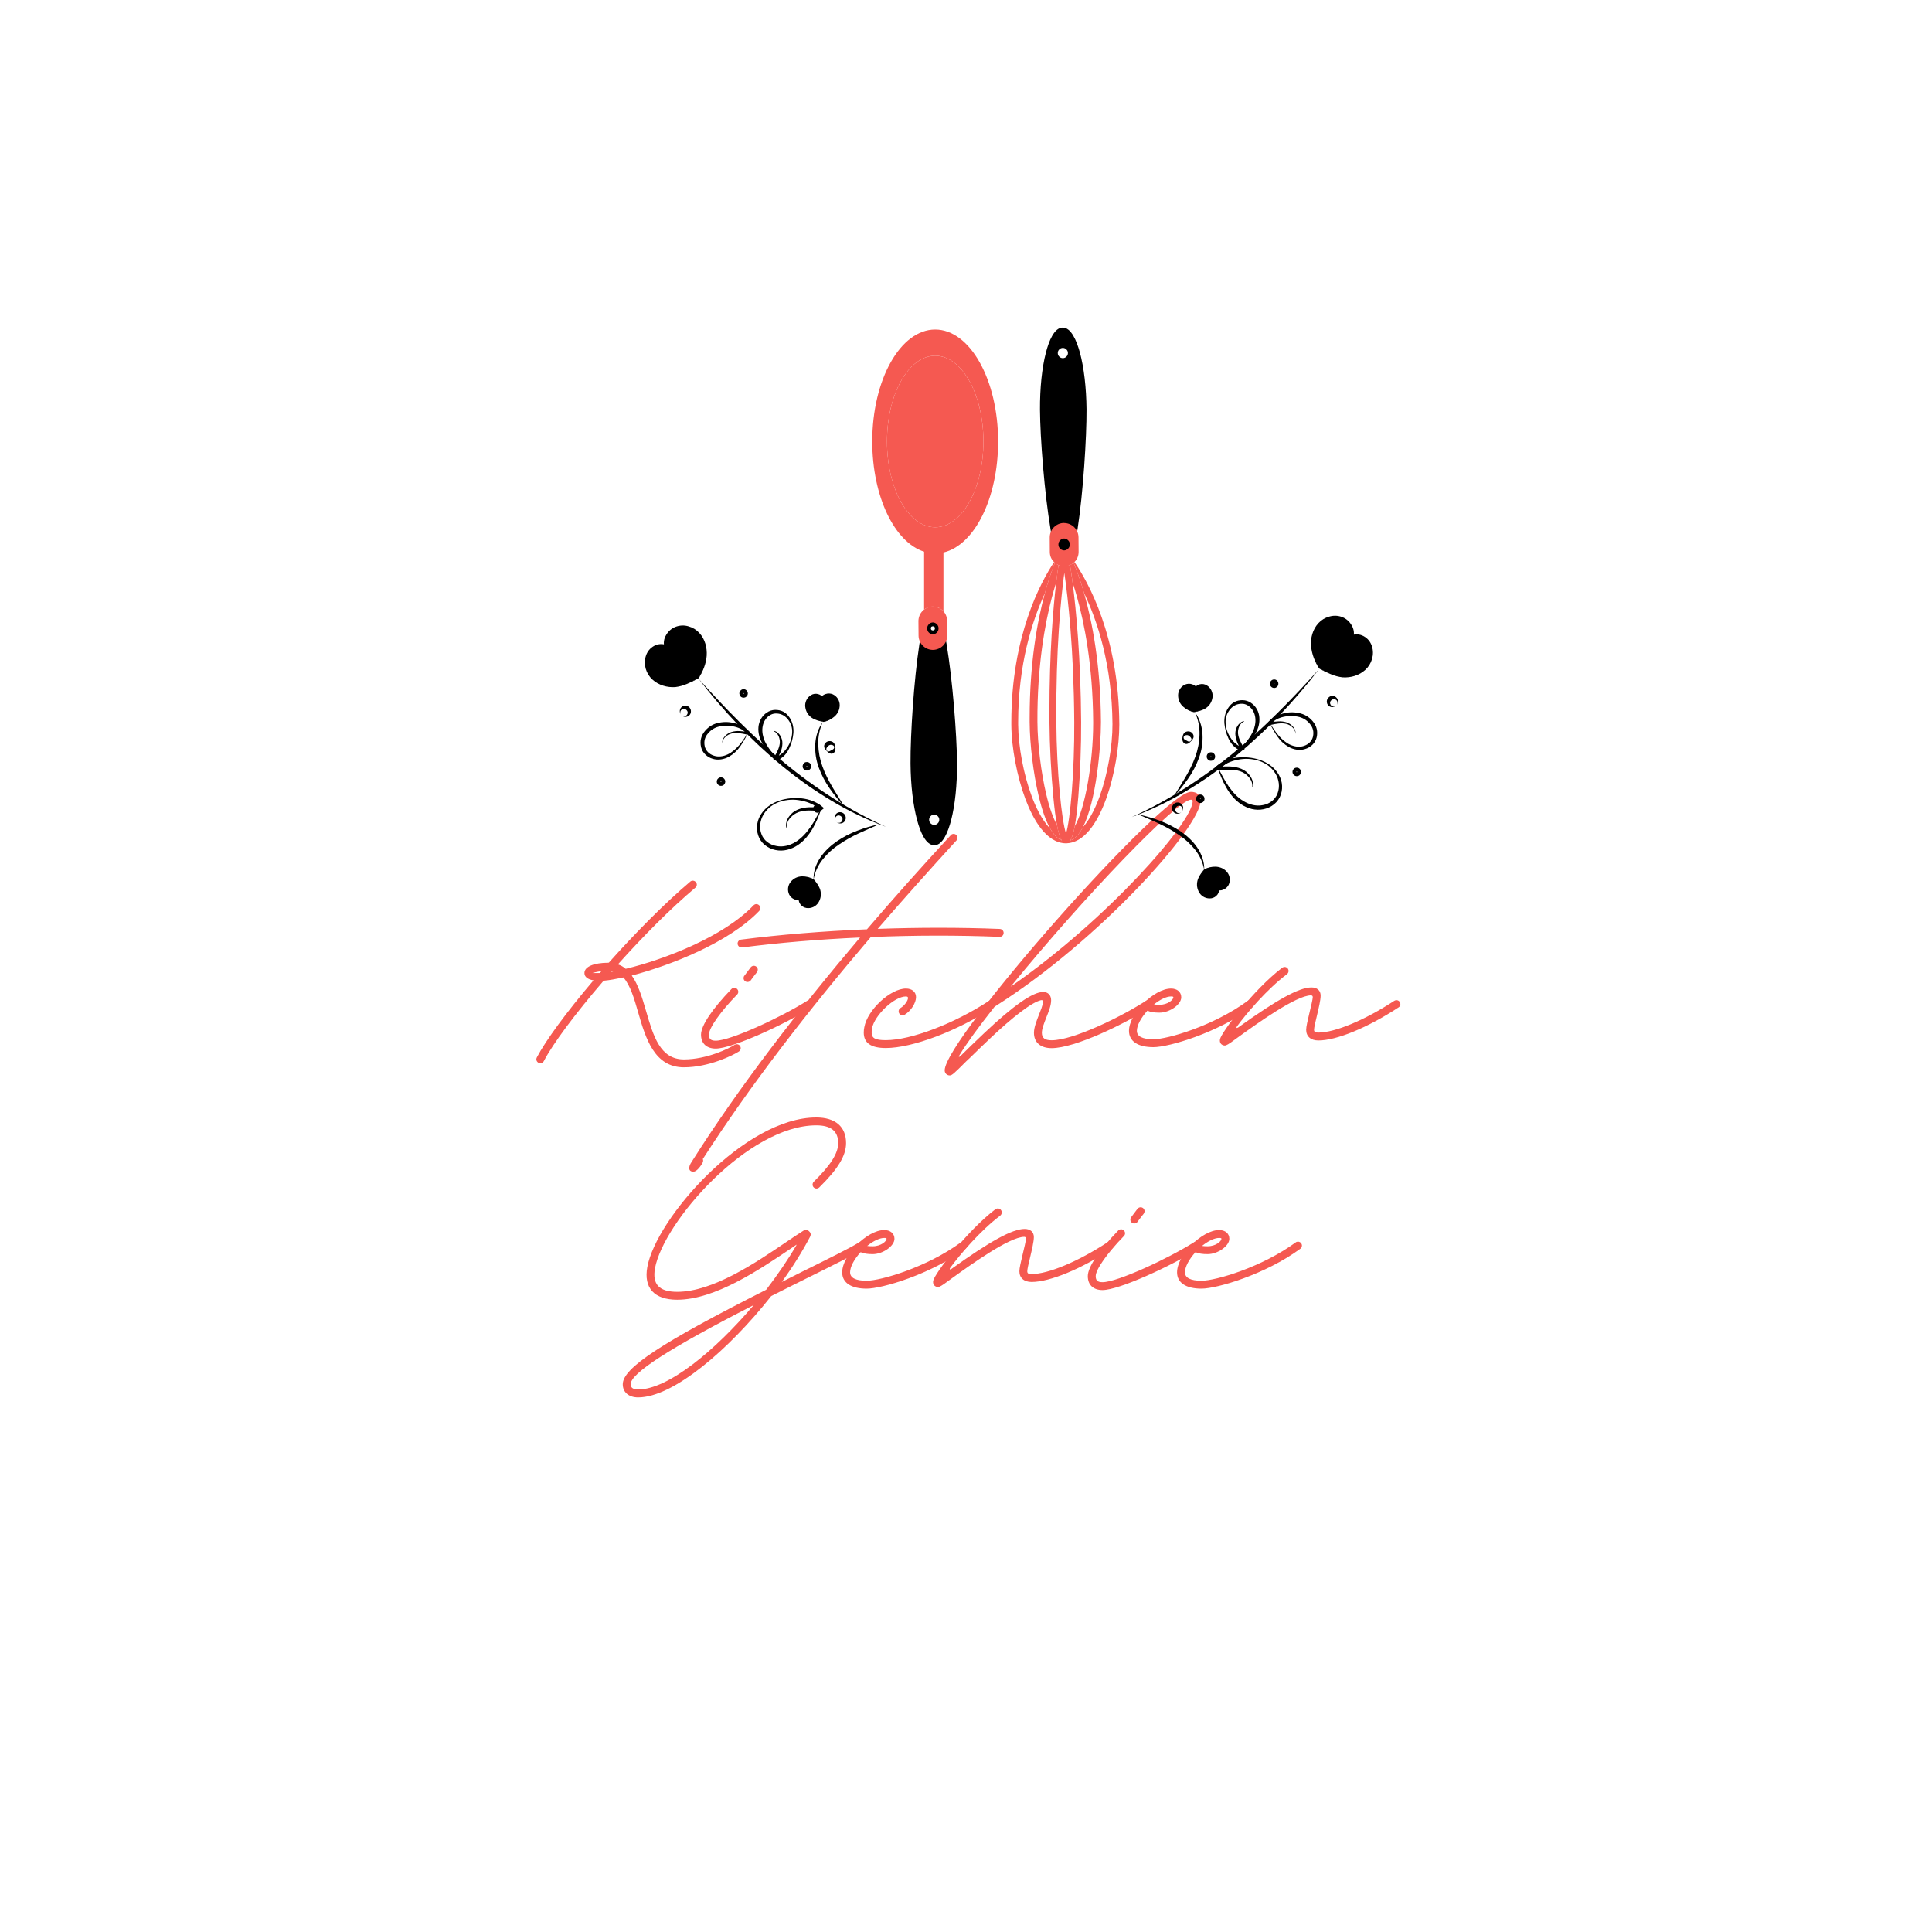 <svg xmlns="http://www.w3.org/2000/svg" xmlns:xlink="http://www.w3.org/1999/xlink" width="256" zoomAndPan="magnify"
    viewBox="0 0 192 192" height="256" preserveAspectRatio="xMidYMid meet" version="1.0">
    <defs>
        <g />
        <clipPath id="4f9002fbe1">
            <path d="M 103 32.555 L 108 32.555 L 108 53 L 103 53 Z M 103 32.555 " clip-rule="nonzero" />
        </clipPath>
        <clipPath id="0075173778">
            <path d="M 103 32.555 L 108 32.555 L 108 54 L 103 54 Z M 103 32.555 " clip-rule="nonzero" />
        </clipPath>
        <clipPath id="a3fda7fbc1">
            <path d="M 86 32.555 L 100 32.555 L 100 61 L 86 61 Z M 86 32.555 " clip-rule="nonzero" />
        </clipPath>
        <clipPath id="be5cc80073">
            <path d="M 130 61 L 136.633 61 L 136.633 68 L 130 68 Z M 130 61 " clip-rule="nonzero" />
        </clipPath>
        <clipPath id="d74ec5ef8a">
            <path d="M 78 87 L 82 87 L 82 90.305 L 78 90.305 Z M 78 87 " clip-rule="nonzero" />
        </clipPath>
    </defs>
    <rect x="-19.2" width="230.4" fill="#ffffff" y="-19.2" height="230.4" fill-opacity="1" />
    <rect x="-19.2" width="230.4" fill="#ffffff" y="-19.2" height="230.4" fill-opacity="1" />
    <g fill="#f55951" fill-opacity="1">
        <g transform="translate(54.347, 103.814)">
            <g>
                <path
                    d="M 20.824 -13.965 C 20.715 -13.965 20.617 -13.922 20.539 -13.844 C 17.547 -10.699 11.594 -8.438 7.871 -7.543 C 7.836 -7.531 7.836 -7.531 7.824 -7.543 C 7.609 -7.738 7.348 -7.879 7.062 -7.977 C 9.578 -10.785 12.344 -13.574 14.77 -15.609 C 14.859 -15.695 14.902 -15.793 14.902 -15.902 C 14.902 -16.109 14.715 -16.293 14.508 -16.293 C 14.41 -16.293 14.324 -16.262 14.258 -16.207 C 11.711 -14.051 8.805 -11.113 6.184 -8.176 C 6.148 -8.141 6.141 -8.141 6.117 -8.141 C 4.66 -8.133 3.734 -7.75 3.734 -7.117 C 3.734 -6.738 4.051 -6.488 4.637 -6.391 C 1.969 -3.254 -0.109 -0.426 -1 1.273 L -0.992 1.262 C -1.023 1.316 -1.047 1.395 -1.047 1.457 C -1.047 1.664 -0.859 1.852 -0.652 1.852 C -0.512 1.852 -0.371 1.762 -0.305 1.645 C 0.586 -0.078 2.797 -3.047 5.605 -6.312 C 5.637 -6.348 5.648 -6.355 5.672 -6.355 C 6.184 -6.398 6.855 -6.52 7.574 -6.672 C 7.609 -6.684 7.609 -6.684 7.609 -6.672 C 8.293 -5.898 8.676 -4.594 9.09 -3.145 C 9.816 -0.641 10.68 2.254 13.617 2.254 C 16.109 2.254 18.527 1.047 19.09 0.676 C 19.199 0.598 19.266 0.48 19.266 0.348 C 19.266 0.141 19.082 -0.043 18.875 -0.043 C 18.809 -0.043 18.742 -0.023 18.668 0.012 C 18.145 0.359 15.926 1.469 13.617 1.469 C 11.254 1.469 10.578 -0.859 9.852 -3.363 C 9.48 -4.637 9.098 -5.941 8.438 -6.867 C 12.277 -7.871 18.113 -10.145 21.117 -13.301 C 21.18 -13.387 21.215 -13.477 21.215 -13.574 C 21.215 -13.781 21.027 -13.965 20.824 -13.965 Z M 6.5 -7.324 C 6.5 -7.324 6.508 -7.324 6.508 -7.324 L 6.672 -7.293 L 6.391 -7.227 L 6.398 -7.238 C 6.434 -7.27 6.465 -7.305 6.5 -7.324 Z M 5.137 -7.117 L 4.516 -7.117 C 4.516 -7.129 5.027 -7.25 5.422 -7.305 L 5.277 -7.129 C 5.258 -7.117 5.227 -7.117 5.137 -7.117 Z M 5.137 -7.117 " />
            </g>
        </g>
    </g>
    <g fill="#f55951" fill-opacity="1">
        <g transform="translate(70.714, 103.814)">
            <g>
                <path
                    d="M 3.57 -6.227 C 3.691 -6.227 3.809 -6.281 3.887 -6.379 C 3.918 -6.434 3.984 -6.508 4.051 -6.605 C 4.211 -6.812 4.41 -7.086 4.508 -7.195 C 4.562 -7.27 4.594 -7.359 4.594 -7.445 C 4.594 -7.664 4.418 -7.836 4.203 -7.836 C 4.082 -7.836 3.973 -7.781 3.898 -7.695 L 3.266 -6.855 C 3.211 -6.793 3.18 -6.703 3.18 -6.617 C 3.18 -6.398 3.352 -6.227 3.57 -6.227 Z M 0.414 0.391 C 2.066 0.391 7.293 -2.023 9.926 -3.691 C 10.035 -3.754 10.113 -3.898 10.113 -4.027 C 10.113 -4.234 9.926 -4.418 9.719 -4.418 C 9.656 -4.418 9.59 -4.398 9.512 -4.363 C 6.91 -2.723 1.895 -0.391 0.414 -0.391 C -0.078 -0.391 -0.262 -0.566 -0.262 -0.992 C -0.262 -1.656 0.883 -3.277 2.547 -4.984 L 2.559 -4.996 C 2.625 -5.074 2.656 -5.16 2.656 -5.258 C 2.656 -5.465 2.473 -5.648 2.266 -5.648 C 2.156 -5.648 2.059 -5.605 1.98 -5.531 C 0.066 -3.547 -1.047 -1.895 -1.047 -0.992 C -1.047 -0.121 -0.5 0.391 0.414 0.391 Z M 0.414 0.391 " />
            </g>
        </g>
    </g>
    <g fill="#f55951" fill-opacity="1">
        <g transform="translate(79.322, 103.814)">
            <g>
                <path
                    d="M 20.039 -11.496 C 16.055 -11.656 11.93 -11.648 7.902 -11.504 C 10.527 -14.543 13.16 -17.48 15.727 -20.289 C 15.805 -20.355 15.836 -20.453 15.836 -20.551 C 15.836 -20.77 15.664 -20.941 15.445 -20.941 C 15.336 -20.941 15.227 -20.898 15.164 -20.812 C 12.246 -17.656 9.469 -14.531 6.836 -11.461 C 2.461 -11.277 -1.816 -10.93 -5.672 -10.438 C -5.867 -10.418 -6.02 -10.242 -6.02 -10.047 C -6.02 -9.828 -5.844 -9.656 -5.629 -9.656 L -5.574 -9.656 C -1.969 -10.121 2.023 -10.461 6.148 -10.645 C 0.023 -3.43 -5.91 4.246 -10.578 11.637 C -10.668 11.766 -10.742 11.906 -10.785 12.027 L -10.785 12.039 C -10.906 12.398 -10.766 12.625 -10.418 12.625 C -10.168 12.625 -9.852 12.332 -9.523 11.789 C -9.438 11.625 -9.414 11.473 -9.48 11.375 C -4.777 4.039 1.133 -3.559 7.215 -10.688 C 11.559 -10.875 15.914 -10.875 20.008 -10.711 L 20.027 -10.711 C 20.246 -10.711 20.418 -10.883 20.418 -11.102 C 20.418 -11.309 20.258 -11.484 20.039 -11.496 Z M 20.039 -11.496 " />
            </g>
        </g>
    </g>
    <g fill="#f55951" fill-opacity="1">
        <g transform="translate(86.679, 103.814)">
            <g>
                <path
                    d="M 1.352 0.336 C 3.996 0.336 8.457 -1.352 12.039 -3.699 C 12.156 -3.766 12.223 -3.898 12.223 -4.027 C 12.223 -4.246 12.051 -4.418 11.832 -4.418 C 11.754 -4.418 11.68 -4.398 11.613 -4.355 C 8.141 -2.078 3.844 -0.445 1.352 -0.445 C 0.293 -0.445 -0.055 -0.641 -0.055 -1.207 C -0.055 -1.328 -0.043 -1.457 -0.023 -1.602 C 0.219 -2.918 2.188 -4.789 3.352 -4.789 C 3.492 -4.789 3.57 -4.723 3.559 -4.637 C 3.559 -4.363 3.188 -3.863 2.82 -3.645 C 2.699 -3.582 2.625 -3.449 2.625 -3.309 C 2.625 -3.09 2.797 -2.918 3.016 -2.918 C 3.082 -2.918 3.156 -2.938 3.223 -2.973 C 3.844 -3.34 4.355 -4.137 4.355 -4.723 C 4.355 -5.234 3.961 -5.574 3.352 -5.574 C 1.809 -5.574 -0.48 -3.449 -0.785 -1.73 C -0.816 -1.578 -0.84 -1.402 -0.84 -1.207 C -0.84 -0.164 -0.129 0.336 1.352 0.336 Z M 1.352 0.336 " />
            </g>
        </g>
    </g>
    <g fill="#f55951" fill-opacity="1">
        <g transform="translate(97.398, 103.814)">
            <g>
                <path
                    d="M 16.707 -4.418 C 16.645 -4.418 16.578 -4.398 16.5 -4.363 C 13.953 -2.723 9.242 -0.434 7.109 -0.434 C 6.434 -0.434 6.141 -0.664 6.141 -1.176 C 6.141 -1.578 6.348 -2.09 6.574 -2.676 C 6.805 -3.254 7.062 -3.887 7.062 -4.41 C 7.062 -4.91 6.758 -5.234 6.27 -5.234 C 5.234 -5.234 3.32 -3.898 0.383 -1.121 C -0.48 -0.305 -1.297 0.488 -1.926 1.109 C -2.078 1.262 -2.188 1.25 -2.035 1.023 C -1.34 -0.121 -0.152 -1.754 1.438 -3.766 C 11.984 -10.426 21.91 -21.672 21.91 -24.219 C 21.91 -24.797 21.562 -25.121 20.953 -25.121 C 18.168 -25.121 -3.516 -0.578 -3.516 2.559 C -3.516 2.84 -3.297 3.059 -3.016 3.059 C -2.785 3.059 -2.57 2.852 -1.383 1.664 C -1.25 1.535 -1.109 1.402 -0.957 1.262 C -0.402 0.719 0.238 0.098 0.926 -0.555 C 3.32 -2.82 5.137 -4.203 6.051 -4.418 C 6.195 -4.453 6.281 -4.363 6.258 -4.211 C 6.203 -3.852 6.039 -3.441 5.855 -2.98 C 5.629 -2.395 5.355 -1.73 5.355 -1.176 C 5.355 -0.219 6.008 0.348 7.109 0.348 C 9.414 0.348 14.324 -2.023 16.926 -3.699 C 17.035 -3.777 17.102 -3.898 17.102 -4.027 C 17.102 -4.234 16.914 -4.418 16.707 -4.418 Z M 20.953 -24.34 C 21.082 -24.34 21.129 -24.293 21.129 -24.188 C 21.129 -22.129 12.68 -12.43 3.035 -5.758 C 10.449 -14.836 19.602 -24.34 20.953 -24.34 Z M 20.953 -24.34 " />
            </g>
        </g>
    </g>
    <g fill="#f55951" fill-opacity="1">
        <g transform="translate(112.982, 103.814)">
            <g>
                <path
                    d="M 11.234 -4.418 C 11.145 -4.418 11.07 -4.398 11.004 -4.344 C 7.621 -1.871 3.059 -0.535 1.645 -0.535 C 0.543 -0.535 0 -0.828 0 -1.371 C 0 -1.906 0.391 -2.656 1.047 -3.375 C 1.371 -3.234 1.73 -3.18 2.254 -3.18 C 3.254 -3.18 4.41 -3.984 4.41 -4.703 C 4.41 -5.227 4.004 -5.574 3.395 -5.574 C 1.699 -5.574 -0.785 -3.082 -0.785 -1.371 C -0.785 -0.336 0.098 0.25 1.645 0.25 C 3.168 0.25 7.969 -1.152 11.461 -3.711 C 11.559 -3.777 11.625 -3.906 11.625 -4.027 C 11.625 -4.246 11.449 -4.418 11.234 -4.418 Z M 3.625 -4.703 C 3.625 -4.461 3.07 -3.961 2.254 -3.961 C 2.023 -3.961 1.852 -3.973 1.699 -3.996 C 2.32 -4.496 2.938 -4.789 3.395 -4.789 C 3.594 -4.789 3.625 -4.758 3.625 -4.703 Z M 3.625 -4.703 " />
            </g>
        </g>
    </g>
    <g fill="#f55951" fill-opacity="1">
        <g transform="translate(123.103, 103.814)">
            <g>
                <path
                    d="M -1.383 0.086 C -1.23 0.086 -1 -0.043 -0.371 -0.512 C -0.281 -0.578 -0.184 -0.641 -0.086 -0.719 C 1.828 -2.102 5.715 -4.898 7.184 -4.898 C 7.305 -4.898 7.359 -4.82 7.359 -4.723 C 7.359 -4.527 7.184 -3.797 7.008 -3.07 C 6.855 -2.426 6.703 -1.785 6.703 -1.48 C 6.703 -0.816 7.164 -0.414 7.914 -0.414 C 9.719 -0.414 12.82 -1.688 15.879 -3.699 C 16 -3.766 16.066 -3.898 16.066 -4.027 C 16.066 -4.246 15.891 -4.418 15.676 -4.418 C 15.598 -4.418 15.523 -4.398 15.457 -4.355 C 12.539 -2.438 9.559 -1.199 7.914 -1.199 C 7.586 -1.199 7.488 -1.273 7.488 -1.48 C 7.488 -1.699 7.621 -2.254 7.773 -2.883 C 7.945 -3.613 8.141 -4.43 8.141 -4.875 C 8.141 -5.379 7.793 -5.684 7.227 -5.684 C 5.996 -5.684 3.789 -4.461 -0.055 -1.707 C -0.219 -1.602 -0.262 -1.688 -0.176 -1.809 C 0.75 -3.082 2.828 -5.531 4.801 -7.008 C 4.898 -7.086 4.953 -7.207 4.953 -7.324 C 4.953 -7.543 4.777 -7.719 4.562 -7.719 C 4.473 -7.719 4.387 -7.684 4.32 -7.641 C 1.449 -5.453 -1.719 -1.219 -1.859 -0.543 C -1.938 -0.195 -1.719 0.086 -1.383 0.086 Z M -1.383 0.086 " />
            </g>
        </g>
    </g>
    <g fill="#f55951" fill-opacity="1">
        <g transform="translate(64.108, 127.814)">
            <g>
                <path
                    d="M 21.496 -4.418 C 21.422 -4.418 21.344 -4.398 21.281 -4.355 C 20.41 -3.809 18.23 -2.73 15.531 -1.395 L 13.586 -0.414 C 14.684 -1.926 15.641 -3.461 16.402 -4.918 C 16.5 -5.117 16.469 -5.301 16.305 -5.441 L 16.273 -5.477 C 16.109 -5.617 15.926 -5.637 15.75 -5.52 C 15.238 -5.203 14.672 -4.812 14.051 -4.398 C 10.961 -2.297 6.727 0.566 3.188 0.566 C 1.402 0.566 0.707 -0.176 0.98 -1.754 C 1.828 -6.391 10.254 -15.98 17.012 -15.98 C 18.473 -15.98 19.191 -15.402 19.191 -14.215 C 19.191 -13.203 18.449 -12.027 16.762 -10.375 C 16.688 -10.297 16.645 -10.199 16.645 -10.09 C 16.645 -9.871 16.816 -9.699 17.035 -9.699 C 17.133 -9.699 17.23 -9.742 17.309 -9.809 C 19.168 -11.637 19.973 -12.965 19.973 -14.215 C 19.973 -15.848 18.906 -16.762 17.012 -16.762 C 9.906 -16.762 1.09 -6.738 0.219 -1.883 C -0.152 0.184 0.914 1.352 3.188 1.352 C 6.965 1.352 11.395 -1.656 14.5 -3.746 L 14.988 -4.082 C 15.062 -4.137 15.074 -4.125 15.02 -4.039 C 14.227 -2.668 13.215 -1.188 12.059 0.328 C 12.039 0.348 12.027 0.371 11.973 0.391 C 1.59 5.648 -2.219 8.141 -2.219 9.754 C -2.219 10.547 -1.621 11.059 -0.695 11.059 C 2.82 11.059 8.328 6.293 12.453 1.09 C 12.496 1.023 12.527 0.992 12.551 0.98 L 13.672 0.414 C 14.379 0.066 15.117 -0.316 15.879 -0.688 C 18.582 -2.023 20.789 -3.125 21.703 -3.691 C 21.812 -3.766 21.891 -3.898 21.891 -4.027 C 21.891 -4.246 21.715 -4.418 21.496 -4.418 Z M -0.695 10.273 C -1.188 10.273 -1.438 10.09 -1.438 9.754 C -1.438 8.676 2.352 6.203 10.797 1.883 C 6.945 6.434 2.266 10.273 -0.695 10.273 Z M -0.695 10.273 " />
            </g>
        </g>
    </g>
    <g fill="#f55951" fill-opacity="1">
        <g transform="translate(84.481, 127.814)">
            <g>
                <path
                    d="M 11.234 -4.418 C 11.145 -4.418 11.07 -4.398 11.004 -4.344 C 7.621 -1.871 3.059 -0.535 1.645 -0.535 C 0.543 -0.535 0 -0.828 0 -1.371 C 0 -1.906 0.391 -2.656 1.047 -3.375 C 1.371 -3.234 1.73 -3.18 2.254 -3.18 C 3.254 -3.18 4.41 -3.984 4.41 -4.703 C 4.41 -5.227 4.004 -5.574 3.395 -5.574 C 1.699 -5.574 -0.785 -3.082 -0.785 -1.371 C -0.785 -0.336 0.098 0.25 1.645 0.25 C 3.168 0.25 7.969 -1.152 11.461 -3.711 C 11.559 -3.777 11.625 -3.906 11.625 -4.027 C 11.625 -4.246 11.449 -4.418 11.234 -4.418 Z M 3.625 -4.703 C 3.625 -4.461 3.07 -3.961 2.254 -3.961 C 2.023 -3.961 1.852 -3.973 1.699 -3.996 C 2.32 -4.496 2.938 -4.789 3.395 -4.789 C 3.594 -4.789 3.625 -4.758 3.625 -4.703 Z M 3.625 -4.703 " />
            </g>
        </g>
    </g>
    <g fill="#f55951" fill-opacity="1">
        <g transform="translate(94.602, 127.814)">
            <g>
                <path
                    d="M -1.383 0.086 C -1.23 0.086 -1 -0.043 -0.371 -0.512 C -0.281 -0.578 -0.184 -0.641 -0.086 -0.719 C 1.828 -2.102 5.715 -4.898 7.184 -4.898 C 7.305 -4.898 7.359 -4.82 7.359 -4.723 C 7.359 -4.527 7.184 -3.797 7.008 -3.07 C 6.855 -2.426 6.703 -1.785 6.703 -1.48 C 6.703 -0.816 7.164 -0.414 7.914 -0.414 C 9.719 -0.414 12.82 -1.688 15.879 -3.699 C 16 -3.766 16.066 -3.898 16.066 -4.027 C 16.066 -4.246 15.891 -4.418 15.676 -4.418 C 15.598 -4.418 15.523 -4.398 15.457 -4.355 C 12.539 -2.438 9.559 -1.199 7.914 -1.199 C 7.586 -1.199 7.488 -1.273 7.488 -1.48 C 7.488 -1.699 7.621 -2.254 7.773 -2.883 C 7.945 -3.613 8.141 -4.43 8.141 -4.875 C 8.141 -5.379 7.793 -5.684 7.227 -5.684 C 5.996 -5.684 3.789 -4.461 -0.055 -1.707 C -0.219 -1.602 -0.262 -1.688 -0.176 -1.809 C 0.75 -3.082 2.828 -5.531 4.801 -7.008 C 4.898 -7.086 4.953 -7.207 4.953 -7.324 C 4.953 -7.543 4.777 -7.719 4.562 -7.719 C 4.473 -7.719 4.387 -7.684 4.32 -7.641 C 1.449 -5.453 -1.719 -1.219 -1.859 -0.543 C -1.938 -0.195 -1.719 0.086 -1.383 0.086 Z M -1.383 0.086 " />
            </g>
        </g>
    </g>
    <g fill="#f55951" fill-opacity="1">
        <g transform="translate(109.152, 127.814)">
            <g>
                <path
                    d="M 3.57 -6.227 C 3.691 -6.227 3.809 -6.281 3.887 -6.379 C 3.918 -6.434 3.984 -6.508 4.051 -6.605 C 4.211 -6.812 4.41 -7.086 4.508 -7.195 C 4.562 -7.27 4.594 -7.359 4.594 -7.445 C 4.594 -7.664 4.418 -7.836 4.203 -7.836 C 4.082 -7.836 3.973 -7.781 3.898 -7.695 L 3.266 -6.855 C 3.211 -6.793 3.18 -6.703 3.18 -6.617 C 3.18 -6.398 3.352 -6.227 3.57 -6.227 Z M 0.414 0.391 C 2.066 0.391 7.293 -2.023 9.926 -3.691 C 10.035 -3.754 10.113 -3.898 10.113 -4.027 C 10.113 -4.234 9.926 -4.418 9.719 -4.418 C 9.656 -4.418 9.59 -4.398 9.512 -4.363 C 6.91 -2.723 1.895 -0.391 0.414 -0.391 C -0.078 -0.391 -0.262 -0.566 -0.262 -0.992 C -0.262 -1.656 0.883 -3.277 2.547 -4.984 L 2.559 -4.996 C 2.625 -5.074 2.656 -5.16 2.656 -5.258 C 2.656 -5.465 2.473 -5.648 2.266 -5.648 C 2.156 -5.648 2.059 -5.605 1.98 -5.531 C 0.066 -3.547 -1.047 -1.895 -1.047 -0.992 C -1.047 -0.121 -0.5 0.391 0.414 0.391 Z M 0.414 0.391 " />
            </g>
        </g>
    </g>
    <g fill="#f55951" fill-opacity="1">
        <g transform="translate(117.76, 127.814)">
            <g>
                <path
                    d="M 11.234 -4.418 C 11.145 -4.418 11.07 -4.398 11.004 -4.344 C 7.621 -1.871 3.059 -0.535 1.645 -0.535 C 0.543 -0.535 0 -0.828 0 -1.371 C 0 -1.906 0.391 -2.656 1.047 -3.375 C 1.371 -3.234 1.73 -3.18 2.254 -3.18 C 3.254 -3.18 4.41 -3.984 4.41 -4.703 C 4.41 -5.227 4.004 -5.574 3.395 -5.574 C 1.699 -5.574 -0.785 -3.082 -0.785 -1.371 C -0.785 -0.336 0.098 0.25 1.645 0.25 C 3.168 0.25 7.969 -1.152 11.461 -3.711 C 11.559 -3.777 11.625 -3.906 11.625 -4.027 C 11.625 -4.246 11.449 -4.418 11.234 -4.418 Z M 3.625 -4.703 C 3.625 -4.461 3.07 -3.961 2.254 -3.961 C 2.023 -3.961 1.852 -3.973 1.699 -3.996 C 2.32 -4.496 2.938 -4.789 3.395 -4.789 C 3.594 -4.789 3.625 -4.758 3.625 -4.703 Z M 3.625 -4.703 " />
            </g>
        </g>
    </g>
    <path fill="#f55951"
        d="M 106.695 55.922 C 107.098 56.902 107.441 57.906 107.73 58.93 C 109.051 61.688 110.516 66.062 110.555 71.953 C 110.566 74.129 110.074 76.949 109.289 79.125 C 108.957 80.043 108.391 81.348 107.609 82.215 C 107.25 82.898 106.832 83.379 106.34 83.535 C 106.504 83.328 106.66 82.918 106.809 82.113 C 106.934 81.438 107.051 80.484 107.164 79.141 C 107.348 76.887 107.457 73.988 107.441 71.746 C 107.398 65.32 106.949 60.645 106.59 57.883 C 106.5 57.18 106.414 56.602 106.34 56.148 C 105.957 56.324 105.574 56.324 105.191 56.156 C 105.121 56.609 105.047 57.188 104.961 57.891 C 104.652 60.516 104.289 64.859 104.289 70.789 C 104.289 71.109 104.289 71.438 104.293 71.766 C 104.309 74.008 104.457 76.902 104.672 79.156 C 104.789 80.391 104.91 81.297 105.031 81.957 C 105.195 82.84 105.359 83.293 105.531 83.52 C 105.109 83.363 104.719 82.965 104.363 82.34 C 103.52 81.488 102.902 80.121 102.543 79.168 C 101.73 77.004 101.199 74.195 101.184 72.016 C 101.184 71.938 101.184 71.855 101.184 71.777 C 101.184 66.02 102.566 61.711 103.832 58.973 C 104.109 57.938 104.441 56.926 104.832 55.934 C 104.805 55.91 104.777 55.887 104.754 55.859 C 103.449 57.812 100.504 63.168 100.504 71.77 C 100.504 71.852 100.504 71.938 100.504 72.02 C 100.516 74.277 101.07 77.176 101.906 79.414 C 102.656 81.406 103.957 83.773 105.918 83.809 L 105.977 83.809 C 109.453 83.699 111.234 76.168 111.234 72.043 C 111.234 72.012 111.234 71.98 111.234 71.949 C 111.18 63.203 108.117 57.801 106.773 55.848 C 106.75 55.871 106.723 55.895 106.695 55.922 Z M 105.938 82.82 C 105.504 81.57 105.008 76.672 104.977 71.762 C 104.926 64.453 105.434 59.43 105.77 56.926 C 106.137 59.426 106.711 64.441 106.758 71.75 C 106.789 76.656 106.355 81.562 105.941 82.816 L 105.938 82.832 Z M 105.938 82.82 "
        fill-opacity="1" fill-rule="nonzero" />
    <path fill="#f55951"
        d="M 102.324 71.355 C 102.324 71.484 102.324 71.617 102.324 71.754 C 102.34 73.996 102.691 76.891 103.223 79.117 C 103.559 80.52 103.938 81.594 104.363 82.336 C 104.723 82.965 105.113 83.359 105.531 83.516 C 105.363 83.293 105.195 82.84 105.031 81.957 C 104.684 81.344 104.312 80.371 103.973 78.934 C 103.457 76.762 103.109 73.938 103.098 71.746 C 103.066 66.148 103.859 61.938 104.527 59.391 C 104.672 58.84 104.82 58.336 104.961 57.891 C 105.047 57.188 105.125 56.609 105.191 56.156 C 105.059 56.098 104.941 56.023 104.832 55.93 C 104.441 56.922 104.109 57.934 103.832 58.969 C 103.082 61.742 102.324 65.883 102.324 71.355 Z M 102.324 71.355 "
        fill-opacity="1" fill-rule="nonzero" />
    <path fill="#f55951" d="M 105.938 82.82 L 105.941 82.836 L 105.945 82.82 Z M 105.938 82.82 "
        fill-opacity="1" fill-rule="nonzero" />
    <path fill="#f55951"
        d="M 106.59 57.883 C 106.734 58.316 106.887 58.805 107.035 59.344 C 107.746 61.883 108.602 66.09 108.637 71.711 C 108.637 71.77 108.637 71.828 108.637 71.887 C 108.637 75.723 107.836 80.371 106.809 82.109 C 106.66 82.918 106.504 83.328 106.34 83.535 C 106.832 83.379 107.254 82.898 107.609 82.215 C 108.949 79.645 109.41 74.184 109.41 71.816 C 109.41 71.781 109.41 71.746 109.41 71.703 C 109.371 66.027 108.539 61.758 107.73 58.93 C 107.441 57.906 107.098 56.902 106.695 55.922 C 106.586 56.016 106.469 56.09 106.336 56.152 C 106.414 56.602 106.5 57.18 106.59 57.883 Z M 106.59 57.883 "
        fill-opacity="1" fill-rule="nonzero" />
    <g clip-path="url(#4f9002fbe1)">
        <path fill="#000000"
            d="M 103.543 40.715 C 103.562 43.516 103.984 48.973 104.59 52.566 C 104.723 52.379 104.891 52.234 105.094 52.129 C 105.297 52.023 105.512 51.969 105.738 51.969 C 105.965 51.969 106.18 52.02 106.383 52.121 C 106.59 52.223 106.758 52.367 106.895 52.551 C 107.449 48.953 107.801 43.488 107.781 40.688 C 107.75 36.293 106.777 32.738 105.609 32.746 C 104.441 32.754 103.516 36.324 103.543 40.715 Z M 106.32 35.082 C 106.32 35.273 106.254 35.441 106.121 35.578 C 105.984 35.715 105.82 35.785 105.629 35.785 C 105.438 35.785 105.273 35.719 105.137 35.582 C 105 35.449 104.93 35.281 104.93 35.09 C 104.93 34.898 104.996 34.73 105.129 34.594 C 105.266 34.457 105.43 34.387 105.621 34.387 C 105.812 34.383 105.977 34.453 106.113 34.586 C 106.25 34.723 106.32 34.887 106.32 35.082 Z M 106.32 35.082 "
            fill-opacity="1" fill-rule="nonzero" />
    </g>
    <g clip-path="url(#0075173778)">
        <path fill="#000000"
            d="M 104.477 53.055 L 104.402 52.598 C 103.797 49.02 103.371 43.566 103.352 40.719 C 103.34 38.574 103.547 36.559 103.941 35.039 C 104.234 33.906 104.762 32.559 105.609 32.555 L 105.613 32.555 C 106.457 32.555 107 33.891 107.312 35.012 C 107.727 36.531 107.957 38.543 107.977 40.684 C 107.992 43.531 107.641 48.992 107.086 52.578 L 107.012 53.035 L 106.734 52.664 C 106.488 52.324 106.152 52.156 105.734 52.156 C 105.316 52.16 104.984 52.332 104.742 52.676 Z M 103.738 40.715 C 103.754 43.449 104.148 48.594 104.719 52.148 C 105.012 51.902 105.352 51.777 105.734 51.777 C 106.121 51.773 106.461 51.895 106.762 52.137 C 107.281 48.574 107.605 43.422 107.59 40.688 C 107.574 38.582 107.344 36.602 106.938 35.117 C 106.562 33.754 106.07 32.941 105.613 32.941 C 104.703 32.945 103.711 36.141 103.738 40.715 Z M 105.625 35.977 C 105.383 35.973 105.18 35.883 105.012 35.711 C 104.844 35.535 104.762 35.328 104.758 35.086 C 104.758 34.848 104.844 34.637 105.008 34.465 C 105.176 34.289 105.379 34.199 105.621 34.191 C 105.863 34.191 106.074 34.277 106.25 34.449 C 106.422 34.625 106.512 34.832 106.512 35.078 C 106.516 35.328 106.43 35.539 106.258 35.711 C 106.086 35.887 105.875 35.977 105.629 35.977 Z M 105.625 34.578 C 105.484 34.578 105.367 34.629 105.27 34.727 C 105.168 34.828 105.121 34.945 105.121 35.086 C 105.121 35.227 105.168 35.344 105.27 35.445 C 105.367 35.543 105.484 35.594 105.625 35.594 L 105.629 35.594 C 105.766 35.59 105.883 35.543 105.98 35.441 C 106.078 35.344 106.129 35.227 106.129 35.086 C 106.129 34.945 106.078 34.828 105.98 34.727 C 105.883 34.629 105.762 34.578 105.625 34.578 Z M 105.625 34.578 "
            fill-opacity="1" fill-rule="nonzero" />
    </g>
    <path fill="#f55951"
        d="M 105.738 51.969 C 105.547 51.973 105.367 52.008 105.191 52.082 C 105.02 52.156 104.863 52.262 104.73 52.398 C 104.598 52.535 104.496 52.691 104.426 52.867 C 104.355 53.043 104.32 53.227 104.32 53.418 L 104.328 54.852 C 104.332 55.246 104.473 55.586 104.754 55.863 C 104.777 55.891 104.805 55.914 104.832 55.938 C 104.941 56.031 105.059 56.105 105.191 56.16 C 105.578 56.332 105.961 56.328 106.344 56.156 C 106.473 56.094 106.594 56.02 106.703 55.922 C 106.73 55.902 106.754 55.875 106.781 55.852 C 107.055 55.57 107.191 55.234 107.191 54.84 L 107.18 53.402 C 107.18 53.211 107.141 53.031 107.066 52.855 C 106.992 52.68 106.887 52.523 106.754 52.391 C 106.617 52.258 106.465 52.156 106.289 52.082 C 106.113 52.012 105.93 51.977 105.742 51.977 Z M 105.75 53.711 C 105.859 53.711 105.953 53.746 106.027 53.824 C 106.105 53.902 106.145 53.996 106.148 54.105 C 106.148 54.215 106.109 54.309 106.031 54.387 C 105.957 54.465 105.863 54.504 105.754 54.504 C 105.645 54.504 105.551 54.469 105.473 54.391 C 105.398 54.312 105.359 54.219 105.355 54.109 C 105.355 54 105.395 53.906 105.473 53.828 C 105.547 53.75 105.641 53.711 105.75 53.711 Z M 105.75 53.711 "
        fill-opacity="1" fill-rule="nonzero" />
    <path fill="#000000"
        d="M 105.754 54.504 C 105.863 54.504 105.957 54.465 106.031 54.387 C 106.109 54.309 106.148 54.215 106.148 54.105 C 106.145 53.996 106.105 53.902 106.031 53.824 C 105.953 53.746 105.859 53.711 105.75 53.711 C 105.641 53.711 105.547 53.75 105.473 53.828 C 105.395 53.906 105.355 54 105.355 54.109 C 105.359 54.219 105.398 54.312 105.477 54.391 C 105.551 54.465 105.645 54.504 105.754 54.504 Z M 105.754 54.504 "
        fill-opacity="1" fill-rule="nonzero" />
    <path fill="#000000"
        d="M 105.754 54.699 C 105.594 54.691 105.461 54.633 105.348 54.52 C 105.238 54.406 105.184 54.27 105.184 54.109 C 105.184 53.949 105.238 53.812 105.348 53.699 C 105.457 53.586 105.59 53.523 105.746 53.516 C 105.906 53.523 106.039 53.582 106.148 53.695 C 106.262 53.809 106.316 53.945 106.316 54.105 C 106.316 54.266 106.262 54.402 106.152 54.516 C 106.043 54.629 105.91 54.691 105.754 54.699 Z M 105.754 53.902 C 105.617 53.902 105.551 53.973 105.551 54.105 C 105.555 54.238 105.621 54.309 105.754 54.309 C 105.883 54.301 105.945 54.234 105.945 54.105 C 105.945 53.977 105.883 53.91 105.754 53.902 Z M 105.754 53.902 "
        fill-opacity="1" fill-rule="nonzero" />
    <g clip-path="url(#a3fda7fbc1)">
        <path fill="#f55951"
            d="M 93.758 60.754 L 93.758 54.906 C 96.824 54.191 99.191 49.527 99.191 43.879 C 99.191 37.73 96.391 32.75 92.938 32.75 C 89.484 32.75 86.684 37.73 86.684 43.875 C 86.684 49.352 88.906 53.898 91.836 54.824 L 91.836 60.578 C 91.977 60.469 92.133 60.387 92.305 60.336 C 92.477 60.285 92.652 60.27 92.832 60.285 C 93.008 60.301 93.18 60.348 93.34 60.43 C 93.5 60.512 93.641 60.617 93.758 60.754 Z M 88.148 43.875 C 88.148 39.168 90.293 35.352 92.941 35.352 C 95.586 35.352 97.73 39.168 97.73 43.875 C 97.73 48.582 95.586 52.398 92.938 52.398 C 90.293 52.398 88.148 48.582 88.148 43.875 Z M 88.148 43.875 "
            fill-opacity="1" fill-rule="nonzero" />
    </g>
    <path fill="#000000"
        d="M 94.914 75.836 C 94.895 73.039 94.473 67.578 93.867 63.988 C 93.734 64.172 93.566 64.32 93.367 64.426 C 93.164 64.531 92.949 64.582 92.723 64.586 C 92.492 64.586 92.277 64.535 92.074 64.434 C 91.871 64.332 91.703 64.188 91.566 64.004 C 91.008 67.602 90.66 73.066 90.68 75.867 C 90.707 80.262 91.68 83.816 92.848 83.809 C 94.02 83.801 94.941 80.23 94.914 75.836 Z M 92.137 81.473 C 92.137 81.277 92.203 81.113 92.336 80.977 C 92.473 80.84 92.637 80.77 92.828 80.77 C 93.02 80.766 93.184 80.832 93.32 80.969 C 93.457 81.105 93.527 81.27 93.527 81.461 C 93.531 81.656 93.465 81.82 93.328 81.957 C 93.195 82.098 93.031 82.164 92.84 82.168 C 92.645 82.168 92.48 82.102 92.344 81.965 C 92.207 81.828 92.141 81.664 92.137 81.473 Z M 92.137 81.473 "
        fill-opacity="1" fill-rule="nonzero" />
    <path fill="#000000"
        d="M 92.844 84 C 92 84 91.457 82.66 91.152 81.539 C 90.738 80.02 90.504 78.012 90.488 75.871 C 90.469 73.02 90.82 67.562 91.375 63.977 L 91.449 63.52 L 91.723 63.891 C 91.965 64.23 92.297 64.398 92.711 64.398 L 92.723 64.398 C 93.141 64.391 93.473 64.219 93.715 63.879 L 93.984 63.504 L 94.062 63.957 C 94.664 67.539 95.09 72.992 95.109 75.84 C 95.125 77.98 94.914 79.996 94.52 81.52 C 94.227 82.648 93.699 83.996 92.855 84.004 Z M 91.703 64.418 C 91.184 67.98 90.855 73.129 90.875 75.863 C 90.906 80.434 91.938 83.613 92.848 83.613 C 93.758 83.605 94.754 80.41 94.723 75.84 C 94.703 73.105 94.309 67.961 93.742 64.402 C 93.445 64.648 93.105 64.773 92.723 64.777 C 92.34 64.777 92 64.656 91.703 64.418 Z M 92.836 82.359 C 92.594 82.355 92.387 82.27 92.211 82.098 C 92.039 81.926 91.953 81.715 91.949 81.473 C 91.949 81.223 92.031 81.012 92.203 80.84 C 92.379 80.664 92.586 80.574 92.832 80.574 L 92.836 80.574 C 93.082 80.57 93.293 80.656 93.465 80.832 C 93.641 81.004 93.727 81.215 93.727 81.461 C 93.727 81.707 93.641 81.918 93.469 82.094 C 93.297 82.27 93.086 82.355 92.844 82.359 Z M 92.836 80.957 C 92.699 80.961 92.582 81.008 92.484 81.109 C 92.383 81.207 92.336 81.328 92.336 81.469 C 92.336 81.605 92.387 81.727 92.484 81.824 C 92.582 81.922 92.703 81.973 92.84 81.973 C 92.98 81.973 93.098 81.922 93.195 81.824 C 93.297 81.723 93.344 81.605 93.344 81.465 C 93.344 81.324 93.293 81.203 93.191 81.105 C 93.094 81.008 92.973 80.961 92.832 80.961 Z M 92.836 80.957 "
        fill-opacity="1" fill-rule="nonzero" />
    <path fill="#f55951"
        d="M 92.723 64.586 C 92.91 64.582 93.094 64.543 93.266 64.469 C 93.441 64.395 93.594 64.289 93.727 64.156 C 93.859 64.02 93.961 63.863 94.035 63.688 C 94.105 63.512 94.141 63.328 94.141 63.137 L 94.129 61.707 C 94.129 61.516 94.09 61.336 94.016 61.16 C 93.945 60.984 93.84 60.828 93.703 60.695 C 93.57 60.562 93.414 60.457 93.238 60.387 C 93.062 60.316 92.883 60.281 92.691 60.281 C 92.504 60.281 92.32 60.32 92.148 60.395 C 91.973 60.469 91.82 60.574 91.688 60.707 C 91.555 60.844 91.453 61 91.379 61.176 C 91.309 61.352 91.273 61.535 91.273 61.727 L 91.285 63.16 C 91.285 63.352 91.324 63.535 91.398 63.711 C 91.473 63.887 91.578 64.039 91.711 64.172 C 91.848 64.305 92 64.41 92.176 64.48 C 92.352 64.551 92.535 64.586 92.723 64.586 Z M 92.703 62.051 C 92.812 62.051 92.906 62.09 92.984 62.168 C 93.062 62.242 93.102 62.336 93.102 62.445 C 93.102 62.555 93.062 62.648 92.988 62.727 C 92.91 62.805 92.816 62.844 92.711 62.844 C 92.602 62.848 92.508 62.809 92.43 62.73 C 92.352 62.652 92.312 62.562 92.312 62.453 C 92.312 62.34 92.348 62.246 92.426 62.168 C 92.5 62.09 92.594 62.051 92.703 62.051 Z M 92.703 62.051 "
        fill-opacity="1" fill-rule="nonzero" />
    <path fill="#000000"
        d="M 92.707 63.035 C 92.551 63.031 92.418 62.973 92.305 62.859 C 92.195 62.742 92.141 62.605 92.141 62.449 C 92.141 62.289 92.195 62.152 92.305 62.039 C 92.414 61.922 92.547 61.863 92.707 61.855 C 92.863 61.859 92.996 61.922 93.109 62.035 C 93.219 62.148 93.273 62.285 93.273 62.445 C 93.273 62.602 93.219 62.738 93.109 62.855 C 93 62.969 92.867 63.031 92.711 63.035 Z M 92.707 62.242 C 92.574 62.242 92.508 62.309 92.508 62.445 C 92.512 62.578 92.578 62.645 92.707 62.648 C 92.844 62.648 92.91 62.578 92.91 62.445 C 92.91 62.309 92.844 62.242 92.707 62.242 Z M 92.707 62.242 "
        fill-opacity="1" fill-rule="nonzero" />
    <path fill="#f55951"
        d="M 97.73 43.875 C 97.73 39.168 95.586 35.352 92.938 35.352 C 90.293 35.352 88.148 39.168 88.148 43.875 C 88.148 48.582 90.293 52.398 92.938 52.398 C 95.586 52.398 97.73 48.582 97.73 43.875 Z M 97.73 43.875 "
        fill-opacity="1" fill-rule="nonzero" />
    <path fill="#000000"
        d="M 112.477 81.203 C 114.293 80.375 116.039 79.43 117.723 78.359 C 119.402 77.293 121.008 76.125 122.543 74.855 C 124.082 73.598 125.551 72.254 126.965 70.848 C 128.383 69.445 129.746 67.988 131.082 66.5 C 129.863 68.09 128.562 69.609 127.18 71.059 C 125.797 72.516 124.332 73.879 122.785 75.156 C 121.234 76.43 119.602 77.586 117.879 78.613 C 116.16 79.648 114.359 80.508 112.477 81.203 Z M 112.477 81.203 "
        fill-opacity="1" fill-rule="nonzero" />
    <g clip-path="url(#be5cc80073)">
        <path fill="#000000"
            d="M 131.086 66.422 C 130.703 65.734 130.418 64.973 130.387 64.18 C 130.355 63.387 130.602 62.57 131.152 62.008 C 131.699 61.449 132.586 61.199 133.316 61.488 C 134.043 61.781 134.543 62.605 134.289 63.352 C 135.008 63.043 135.75 63.383 136.094 64.09 C 136.438 64.801 136.25 65.703 135.734 66.297 C 135.219 66.895 134.422 67.199 133.637 67.223 C 132.852 67.25 131.895 66.82 131.184 66.484 "
            fill-opacity="1" fill-rule="nonzero" />
        <path fill="#000000"
            d="M 131.086 66.422 C 130.668 65.762 130.363 65.008 130.293 64.203 C 130.227 63.398 130.453 62.547 131.023 61.93 C 131.316 61.613 131.668 61.398 132.082 61.281 C 132.504 61.152 132.922 61.16 133.34 61.305 C 133.762 61.461 134.086 61.734 134.316 62.125 C 134.562 62.531 134.617 62.961 134.473 63.414 L 134.211 63.176 C 134.656 62.98 135.09 62.996 135.516 63.219 C 135.922 63.441 136.195 63.777 136.34 64.219 C 136.613 65.059 136.312 65.996 135.691 66.562 C 135.074 67.129 134.223 67.371 133.414 67.312 C 133.012 67.262 132.625 67.156 132.254 67 C 131.887 66.848 131.531 66.676 131.184 66.484 C 131.914 66.773 132.656 67.094 133.426 67.125 C 134.18 67.137 134.957 66.863 135.484 66.344 C 136.012 65.82 136.242 65.012 136 64.336 C 135.883 63.992 135.664 63.73 135.348 63.555 C 135.023 63.391 134.695 63.383 134.367 63.531 L 133.961 63.707 L 134.109 63.289 C 134.219 62.945 134.18 62.621 133.992 62.316 C 133.809 62.004 133.551 61.781 133.215 61.648 C 132.559 61.391 131.75 61.629 131.238 62.137 C 130.719 62.66 130.469 63.438 130.48 64.195 C 130.492 64.953 130.746 65.723 131.086 66.422 Z M 131.086 66.422 "
            fill-opacity="1" fill-rule="nonzero" />
    </g>
    <path fill="#000000"
        d="M 118.656 70.777 C 118.277 70.656 117.941 70.457 117.656 70.176 C 117.383 69.891 117.203 69.504 117.223 69.109 C 117.246 68.715 117.492 68.324 117.859 68.191 C 118.227 68.055 118.688 68.195 118.84 68.559 C 119.008 68.203 119.395 68.082 119.758 68.23 C 120.121 68.383 120.352 68.781 120.352 69.176 C 120.355 69.57 120.16 69.949 119.875 70.223 C 119.59 70.496 119.094 70.656 118.715 70.766 "
        fill-opacity="1" fill-rule="nonzero" />
    <path fill="#000000"
        d="M 118.656 70.777 C 118.258 70.691 117.906 70.512 117.598 70.242 C 117.258 69.945 117.086 69.566 117.078 69.117 C 117.074 68.879 117.141 68.664 117.266 68.465 C 117.395 68.27 117.562 68.121 117.777 68.027 C 118.004 67.934 118.238 67.926 118.473 68 C 118.727 68.078 118.91 68.238 119.016 68.48 L 118.668 68.473 C 118.781 68.227 118.969 68.07 119.23 68.004 C 119.48 67.945 119.715 67.98 119.938 68.113 C 120.137 68.238 120.289 68.406 120.391 68.621 C 120.492 68.832 120.527 69.055 120.5 69.293 C 120.438 69.742 120.223 70.102 119.852 70.367 C 119.5 70.602 119.105 70.688 118.719 70.766 C 119.078 70.609 119.457 70.461 119.734 70.215 C 120.016 69.961 120.172 69.645 120.203 69.266 C 120.215 68.93 120.039 68.578 119.762 68.434 C 119.625 68.355 119.48 68.336 119.328 68.371 C 119.184 68.41 119.078 68.5 119.02 68.637 L 118.82 69.062 L 118.664 68.633 C 118.57 68.375 118.191 68.258 117.906 68.367 C 117.625 68.48 117.402 68.797 117.375 69.129 C 117.344 69.465 117.488 69.836 117.734 70.113 C 117.977 70.395 118.305 70.609 118.656 70.777 Z M 118.656 70.777 "
        fill-opacity="1" fill-rule="nonzero" />
    <path fill="#000000"
        d="M 119.668 86.406 C 120.035 86.25 120.418 86.191 120.816 86.223 C 121.207 86.266 121.594 86.445 121.828 86.762 C 122.062 87.078 122.121 87.535 121.926 87.875 C 121.727 88.219 121.285 88.406 120.938 88.223 C 121.035 88.605 120.816 88.949 120.441 89.066 C 120.066 89.188 119.637 89.027 119.383 88.727 C 119.125 88.426 119.035 88 119.082 87.613 C 119.129 87.227 119.41 86.777 119.625 86.449 "
        fill-opacity="1" fill-rule="nonzero" />
    <path fill="#000000"
        d="M 119.668 86.406 C 120.027 86.211 120.414 86.117 120.82 86.129 C 121.23 86.148 121.656 86.312 121.938 86.66 C 122.09 86.84 122.18 87.047 122.207 87.281 C 122.234 87.512 122.199 87.734 122.094 87.945 C 121.977 88.164 121.805 88.32 121.574 88.414 C 121.332 88.52 121.09 88.516 120.852 88.395 L 121.125 88.18 C 121.195 88.441 121.148 88.684 120.992 88.902 C 120.836 89.105 120.633 89.23 120.379 89.273 C 120.145 89.305 119.922 89.273 119.707 89.176 C 119.496 89.078 119.324 88.93 119.195 88.73 C 118.957 88.344 118.895 87.926 119.012 87.484 C 119.133 87.078 119.379 86.758 119.629 86.449 C 119.449 86.801 119.254 87.156 119.199 87.527 C 119.145 87.902 119.227 88.246 119.445 88.555 C 119.648 88.824 120.008 88.98 120.312 88.91 C 120.469 88.883 120.594 88.805 120.688 88.68 C 120.773 88.555 120.797 88.418 120.754 88.273 L 120.637 87.824 L 121.027 88.051 C 121.266 88.188 121.629 88.035 121.777 87.766 C 121.938 87.5 121.895 87.117 121.707 86.84 C 121.52 86.562 121.168 86.371 120.805 86.312 C 120.441 86.25 120.043 86.305 119.668 86.406 Z M 119.668 86.406 "
        fill-opacity="1" fill-rule="nonzero" />
    <path fill="#000000"
        d="M 123.633 71.703 C 123.398 71.809 123.234 71.984 123.141 72.223 C 123.047 72.445 123.012 72.676 123.035 72.918 C 123.09 73.391 123.336 73.832 123.586 74.277 L 123.691 74.465 L 123.48 74.527 L 123.324 74.574 L 123.262 74.59 L 123.203 74.562 C 122.949 74.445 122.727 74.281 122.539 74.078 C 122.355 73.875 122.207 73.648 122.09 73.402 C 121.863 72.918 121.727 72.414 121.68 71.883 C 121.645 71.359 121.75 70.805 122.059 70.348 C 122.398 69.828 122.879 69.574 123.496 69.582 C 123.793 69.59 124.066 69.676 124.316 69.844 C 124.562 70.004 124.758 70.215 124.902 70.469 C 125.195 70.977 125.215 71.586 125.086 72.117 C 124.949 72.652 124.691 73.121 124.32 73.527 C 123.973 73.918 123.602 74.281 123.207 74.621 L 123.18 74.594 C 123.496 74.184 123.832 73.793 124.121 73.375 C 124.266 73.172 124.391 72.957 124.5 72.73 C 124.605 72.512 124.676 72.277 124.723 72.039 C 124.812 71.566 124.766 71.07 124.543 70.676 C 124.32 70.277 123.93 69.961 123.48 69.938 C 122.98 69.918 122.57 70.102 122.25 70.488 C 121.918 70.891 121.766 71.352 121.801 71.875 C 121.832 72.391 121.992 72.863 122.277 73.297 C 122.543 73.719 122.898 74.039 123.352 74.25 L 123.23 74.238 L 123.387 74.191 L 123.281 74.445 C 123.152 74.215 123.039 73.977 122.938 73.73 C 122.836 73.477 122.777 73.207 122.766 72.934 C 122.762 72.645 122.832 72.379 122.984 72.137 C 123.125 71.906 123.355 71.711 123.621 71.664 Z M 123.633 71.703 "
        fill-opacity="1" fill-rule="nonzero" />
    <path fill="#000000"
        d="M 124.457 78.184 C 124.469 77.816 124.348 77.496 124.098 77.223 C 123.871 76.957 123.59 76.766 123.262 76.652 C 122.605 76.426 121.887 76.488 121.176 76.547 L 121.105 76.555 L 121.055 76.512 L 120.91 76.395 L 120.746 76.266 L 120.906 76.129 C 121.484 75.621 122.227 75.367 122.961 75.285 C 123.328 75.242 123.695 75.242 124.062 75.277 C 124.43 75.312 124.789 75.383 125.141 75.496 C 125.836 75.719 126.496 76.133 126.934 76.754 C 127.16 77.066 127.309 77.414 127.379 77.797 C 127.445 78.191 127.418 78.574 127.293 78.953 C 127.164 79.34 126.941 79.66 126.629 79.918 C 126.316 80.172 125.965 80.336 125.574 80.418 C 125.184 80.496 124.797 80.488 124.41 80.398 C 124.035 80.305 123.684 80.152 123.359 79.938 C 123.043 79.727 122.762 79.477 122.512 79.188 C 122.27 78.902 122.055 78.598 121.871 78.273 C 121.496 77.633 121.23 76.949 120.996 76.262 L 121.031 76.246 C 121.199 76.57 121.355 76.898 121.535 77.211 C 121.703 77.527 121.891 77.836 122.094 78.133 C 122.5 78.715 122.977 79.254 123.566 79.605 C 124.156 79.961 124.836 80.145 125.492 80.012 C 126.148 79.898 126.746 79.469 126.965 78.832 C 127.207 78.207 127.113 77.465 126.75 76.871 C 126.562 76.566 126.328 76.309 126.047 76.09 C 125.762 75.879 125.445 75.715 125.105 75.605 C 124.41 75.387 123.707 75.355 122.996 75.504 C 122.297 75.641 121.676 75.934 121.129 76.391 L 121.125 76.125 L 121.266 76.242 L 121.148 76.203 C 121.516 76.172 121.883 76.16 122.25 76.172 C 122.633 76.184 123 76.262 123.355 76.402 C 123.719 76.555 124.016 76.793 124.242 77.117 C 124.461 77.43 124.578 77.824 124.496 78.191 Z M 124.457 78.184 "
        fill-opacity="1" fill-rule="nonzero" />
    <path fill="#000000"
        d="M 128.754 72.938 C 128.734 72.672 128.629 72.449 128.434 72.27 C 128.254 72.098 128.039 71.98 127.793 71.926 C 127.309 71.824 126.809 71.926 126.312 72.031 L 126.266 72.043 L 126.219 72.016 L 126.109 71.945 L 125.973 71.863 L 126.082 71.738 C 126.461 71.336 126.918 71.062 127.453 70.922 C 127.98 70.77 128.512 70.75 129.051 70.855 C 129.617 70.961 130.086 71.234 130.457 71.676 C 130.855 72.145 130.984 72.68 130.848 73.281 C 130.773 73.574 130.633 73.82 130.414 74.027 C 130.203 74.223 129.961 74.363 129.684 74.441 C 129.145 74.609 128.562 74.492 128.094 74.242 C 127.625 73.977 127.238 73.621 126.938 73.176 C 126.641 72.754 126.387 72.305 126.176 71.828 C 126.453 72.262 126.723 72.699 127.055 73.082 C 127.387 73.465 127.766 73.805 128.207 74.004 C 128.648 74.203 129.141 74.277 129.586 74.125 C 130.031 73.984 130.391 73.637 130.484 73.195 C 130.586 72.715 130.48 72.289 130.16 71.918 C 129.848 71.543 129.449 71.312 128.973 71.219 C 128.492 71.117 128.012 71.125 127.535 71.242 C 127.051 71.352 126.629 71.578 126.273 71.926 L 126.246 71.719 L 126.355 71.789 L 126.262 71.77 C 126.52 71.73 126.781 71.703 127.043 71.691 C 127.312 71.672 127.574 71.703 127.836 71.781 C 128.094 71.863 128.316 72.008 128.496 72.215 C 128.684 72.418 128.77 72.66 128.754 72.938 Z M 128.754 72.938 "
        fill-opacity="1" fill-rule="nonzero" />
    <path fill="#000000"
        d="M 116.609 79.203 C 117.004 78.539 117.426 77.898 117.809 77.238 C 118.191 76.578 118.539 75.91 118.789 75.203 C 119.047 74.496 119.188 73.762 119.207 73.012 C 119.227 72.242 119.078 71.504 118.762 70.805 C 119.227 71.426 119.465 72.219 119.504 73.004 C 119.543 73.805 119.426 74.582 119.148 75.332 C 118.875 76.07 118.512 76.758 118.059 77.402 C 117.617 78.035 117.133 78.637 116.609 79.203 Z M 116.609 79.203 "
        fill-opacity="1" fill-rule="nonzero" />
    <path fill="#000000"
        d="M 113.148 80.949 C 113.891 81.102 114.613 81.316 115.32 81.586 C 116.039 81.859 116.715 82.207 117.352 82.637 C 117.98 83.074 118.566 83.605 118.996 84.254 C 119.43 84.902 119.699 85.668 119.672 86.43 C 119.531 85.688 119.227 85.02 118.754 84.43 C 118.289 83.855 117.75 83.363 117.133 82.957 C 116.52 82.539 115.875 82.176 115.203 81.863 C 114.531 81.539 113.836 81.254 113.148 80.949 Z M 113.148 80.949 "
        fill-opacity="1" fill-rule="nonzero" />
    <path fill="#000000"
        d="M 126.625 68.367 C 126.508 68.367 126.41 68.328 126.328 68.246 C 126.246 68.164 126.207 68.066 126.203 67.949 C 126.203 67.832 126.242 67.734 126.324 67.652 C 126.402 67.57 126.5 67.527 126.617 67.523 C 126.73 67.52 126.832 67.559 126.914 67.641 C 126.996 67.719 127.039 67.816 127.043 67.934 C 127.047 68.051 127.012 68.152 126.93 68.234 C 126.852 68.32 126.754 68.367 126.641 68.371 Z M 126.625 67.91 C 126.613 67.91 126.605 67.914 126.598 67.922 C 126.586 67.938 126.586 67.953 126.598 67.973 C 126.613 67.988 126.633 67.988 126.648 67.969 C 126.664 67.953 126.664 67.934 126.645 67.918 C 126.641 67.914 126.633 67.91 126.625 67.91 Z M 126.625 67.91 "
        fill-opacity="1" fill-rule="nonzero" />
    <path fill="#000000"
        d="M 128.867 77.133 C 128.758 77.133 128.66 77.09 128.578 77.012 C 128.496 76.934 128.453 76.84 128.449 76.723 C 128.445 76.609 128.484 76.508 128.562 76.422 C 128.641 76.336 128.738 76.293 128.855 76.289 C 128.973 76.281 129.07 76.32 129.156 76.402 C 129.293 76.527 129.328 76.68 129.262 76.855 C 129.199 77.031 129.07 77.125 128.887 77.133 Z M 128.867 76.676 C 128.859 76.676 128.852 76.68 128.844 76.684 C 128.828 76.703 128.828 76.719 128.844 76.734 C 128.852 76.742 128.859 76.746 128.871 76.746 C 128.879 76.746 128.887 76.742 128.895 76.734 C 128.91 76.719 128.91 76.699 128.895 76.684 C 128.887 76.676 128.879 76.672 128.871 76.676 Z M 128.867 76.676 "
        fill-opacity="1" fill-rule="nonzero" />
    <path fill="#000000"
        d="M 119.285 79.801 C 119.176 79.801 119.078 79.766 119 79.688 C 118.914 79.609 118.871 79.512 118.867 79.395 C 118.863 79.277 118.898 79.18 118.977 79.094 C 119.027 79.039 119.082 79.004 119.152 78.98 C 119.219 78.957 119.285 78.953 119.355 78.965 C 119.426 78.977 119.488 79.004 119.543 79.047 C 119.598 79.094 119.641 79.148 119.668 79.211 C 119.699 79.277 119.707 79.344 119.703 79.418 C 119.695 79.488 119.676 79.551 119.637 79.613 C 119.598 79.672 119.547 79.719 119.484 79.75 C 119.422 79.785 119.355 79.801 119.285 79.801 Z M 119.285 79.348 C 119.277 79.348 119.27 79.348 119.262 79.355 C 119.246 79.371 119.246 79.391 119.262 79.406 C 119.277 79.422 119.293 79.422 119.309 79.406 C 119.324 79.391 119.324 79.371 119.309 79.355 C 119.305 79.352 119.297 79.348 119.289 79.348 Z M 119.285 79.348 "
        fill-opacity="1" fill-rule="nonzero" />
    <path fill="#000000"
        d="M 120.34 75.605 C 120.23 75.609 120.133 75.57 120.055 75.492 C 119.969 75.414 119.926 75.316 119.922 75.199 C 119.918 75.086 119.953 74.984 120.031 74.898 C 120.109 74.812 120.207 74.77 120.324 74.762 C 120.441 74.758 120.539 74.797 120.625 74.875 C 120.711 74.957 120.754 75.055 120.758 75.168 C 120.762 75.285 120.727 75.387 120.648 75.473 C 120.562 75.562 120.461 75.605 120.34 75.605 Z M 120.34 75.152 C 120.332 75.152 120.324 75.152 120.316 75.16 C 120.301 75.18 120.301 75.195 120.316 75.211 C 120.332 75.223 120.348 75.223 120.363 75.211 C 120.383 75.195 120.383 75.18 120.363 75.16 C 120.359 75.156 120.352 75.152 120.34 75.152 Z M 120.34 75.152 "
        fill-opacity="1" fill-rule="nonzero" />
    <path fill="#000000"
        d="M 132.816 70.094 C 132.723 70.191 132.613 70.25 132.477 70.27 C 132.344 70.285 132.223 70.258 132.109 70.188 C 131.969 70.098 131.887 69.969 131.863 69.805 C 131.836 69.625 131.887 69.473 132.008 69.34 C 132.129 69.207 132.277 69.148 132.457 69.156 C 132.621 69.168 132.754 69.242 132.855 69.375 C 132.938 69.484 132.973 69.605 132.965 69.742 C 132.957 69.879 132.906 69.996 132.816 70.094 Z M 132.816 70.094 C 132.902 70 132.934 69.891 132.91 69.766 C 132.891 69.664 132.836 69.586 132.75 69.531 C 132.664 69.477 132.57 69.465 132.473 69.492 C 132.402 69.512 132.34 69.547 132.289 69.602 C 132.16 69.738 132.145 69.887 132.238 70.047 C 132.297 70.145 132.387 70.199 132.496 70.215 C 132.625 70.227 132.73 70.188 132.816 70.094 Z M 132.816 70.094 "
        fill-opacity="1" fill-rule="nonzero" />
    <path fill="#000000"
        d="M 118.371 73.652 C 118.285 73.734 118.195 73.848 118.043 73.906 C 117.867 73.973 117.719 73.93 117.602 73.781 C 117.5 73.648 117.496 73.477 117.504 73.348 C 117.512 73.203 117.547 73.07 117.613 72.945 C 117.75 72.656 118.223 72.582 118.473 72.84 C 118.531 72.902 118.578 72.977 118.605 73.059 C 118.629 73.141 118.629 73.223 118.605 73.305 C 118.555 73.441 118.477 73.555 118.371 73.652 Z M 118.34 73.625 C 118.426 73.523 118.426 73.422 118.352 73.316 C 118.305 73.25 118.254 73.195 118.191 73.145 C 118.141 73.098 118.078 73.07 118.012 73.055 C 117.926 73.043 117.844 73.055 117.766 73.09 C 117.66 73.141 117.613 73.223 117.629 73.344 C 117.656 73.445 117.719 73.512 117.82 73.543 C 117.895 73.578 117.969 73.617 118.035 73.66 C 118.148 73.73 118.25 73.719 118.34 73.625 Z M 118.34 73.625 "
        fill-opacity="1" fill-rule="nonzero" />
    <path fill="#000000"
        d="M 117.43 80.684 C 117.336 80.785 117.223 80.844 117.09 80.859 C 116.957 80.879 116.832 80.852 116.719 80.777 C 116.582 80.688 116.5 80.559 116.477 80.395 C 116.453 80.219 116.5 80.062 116.621 79.93 C 116.742 79.797 116.895 79.738 117.074 79.75 C 117.238 79.762 117.371 79.832 117.473 79.965 C 117.551 80.074 117.586 80.199 117.578 80.332 C 117.57 80.469 117.52 80.586 117.43 80.684 Z M 117.43 80.684 C 117.516 80.59 117.547 80.484 117.523 80.359 C 117.504 80.258 117.453 80.18 117.363 80.125 C 117.277 80.07 117.184 80.055 117.086 80.082 C 117.012 80.102 116.953 80.137 116.902 80.191 C 116.773 80.328 116.758 80.477 116.852 80.637 C 116.91 80.734 116.996 80.789 117.109 80.805 C 117.234 80.816 117.34 80.777 117.43 80.684 Z M 117.43 80.684 "
        fill-opacity="1" fill-rule="nonzero" />
    <path fill="#000000"
        d="M 88.043 82.168 C 86.164 81.477 84.363 80.613 82.645 79.582 C 80.922 78.555 79.285 77.398 77.734 76.121 C 76.188 74.848 74.723 73.48 73.34 72.027 C 71.957 70.578 70.656 69.059 69.438 67.469 C 70.773 68.957 72.141 70.414 73.555 71.816 C 74.969 73.223 76.438 74.566 77.977 75.824 C 79.512 77.094 81.117 78.262 82.797 79.328 C 84.48 80.398 86.23 81.344 88.043 82.168 Z M 88.043 82.168 "
        fill-opacity="1" fill-rule="nonzero" />
    <path fill="#000000"
        d="M 69.438 67.391 C 69.82 66.699 70.105 65.938 70.137 65.145 C 70.168 64.355 69.922 63.535 69.371 62.977 C 68.82 62.414 67.938 62.164 67.207 62.457 C 66.48 62.75 65.977 63.57 66.234 64.316 C 65.516 64.008 64.77 64.348 64.426 65.059 C 64.082 65.77 64.273 66.668 64.789 67.266 C 65.305 67.859 66.102 68.164 66.887 68.191 C 67.668 68.215 68.629 67.785 69.34 67.449 "
        fill-opacity="1" fill-rule="nonzero" />
    <path fill="#000000"
        d="M 69.438 67.391 C 69.777 66.688 70.039 65.93 70.043 65.16 C 70.043 64.391 69.805 63.629 69.285 63.105 C 68.773 62.594 67.965 62.359 67.312 62.613 C 66.973 62.746 66.715 62.969 66.531 63.281 C 66.344 63.59 66.305 63.914 66.414 64.254 L 66.562 64.672 L 66.16 64.496 C 65.828 64.348 65.5 64.355 65.18 64.52 C 64.859 64.695 64.641 64.957 64.527 65.305 C 64.285 65.977 64.52 66.797 65.039 67.309 C 65.559 67.82 66.344 68.102 67.102 68.09 C 67.871 68.062 68.613 67.742 69.34 67.449 C 68.996 67.645 68.637 67.812 68.273 67.965 C 67.898 68.125 67.516 68.23 67.113 68.281 C 66.305 68.336 65.461 68.102 64.832 67.527 C 64.207 66.957 63.91 66.023 64.188 65.184 C 64.328 64.742 64.605 64.41 65.008 64.184 C 65.438 63.965 65.871 63.949 66.309 64.141 L 66.051 64.383 C 65.906 63.93 65.961 63.5 66.207 63.094 C 66.438 62.703 66.762 62.43 67.184 62.277 C 67.602 62.133 68.02 62.121 68.441 62.25 C 68.855 62.367 69.207 62.586 69.5 62.902 C 70.07 63.52 70.285 64.375 70.23 65.172 C 70.172 65.973 69.852 66.727 69.438 67.391 Z M 69.438 67.391 "
        fill-opacity="1" fill-rule="nonzero" />
    <path fill="#000000"
        d="M 81.863 71.742 C 82.246 71.621 82.582 71.422 82.867 71.141 C 83.141 70.855 83.32 70.469 83.297 70.074 C 83.277 69.68 83.031 69.293 82.664 69.156 C 82.293 69.023 81.836 69.16 81.684 69.523 C 81.516 69.168 81.129 69.047 80.766 69.199 C 80.402 69.348 80.172 69.746 80.168 70.141 C 80.168 70.539 80.363 70.918 80.648 71.188 C 80.934 71.461 81.43 71.621 81.809 71.734 "
        fill-opacity="1" fill-rule="nonzero" />
    <path fill="#000000"
        d="M 81.863 71.742 C 82.219 71.574 82.555 71.367 82.793 71.082 C 83.035 70.793 83.18 70.438 83.152 70.098 C 83.125 69.754 82.91 69.438 82.617 69.336 C 82.328 69.23 81.957 69.344 81.863 69.602 L 81.703 70.027 L 81.512 69.605 C 81.449 69.469 81.344 69.379 81.199 69.34 C 81.047 69.305 80.902 69.324 80.77 69.402 C 80.488 69.547 80.312 69.898 80.328 70.234 C 80.355 70.613 80.512 70.93 80.789 71.184 C 81.066 71.43 81.445 71.578 81.809 71.73 C 81.422 71.66 81.027 71.566 80.672 71.332 C 80.301 71.07 80.086 70.711 80.027 70.258 C 79.996 70.023 80.035 69.801 80.137 69.586 C 80.238 69.375 80.387 69.203 80.59 69.082 C 80.809 68.949 81.043 68.914 81.293 68.973 C 81.555 69.039 81.746 69.195 81.859 69.441 L 81.508 69.449 C 81.617 69.203 81.797 69.043 82.055 68.969 C 82.289 68.891 82.52 68.902 82.75 68.992 C 82.965 69.09 83.133 69.238 83.262 69.434 C 83.387 69.633 83.449 69.848 83.449 70.082 C 83.441 70.535 83.266 70.914 82.926 71.211 C 82.617 71.48 82.266 71.656 81.863 71.742 Z M 81.863 71.742 "
        fill-opacity="1" fill-rule="nonzero" />
    <g clip-path="url(#d74ec5ef8a)">
        <path fill="#000000"
            d="M 80.855 87.371 C 80.488 87.219 80.102 87.156 79.703 87.188 C 79.316 87.23 78.93 87.414 78.695 87.73 C 78.461 88.047 78.398 88.5 78.598 88.844 C 78.797 89.184 79.238 89.371 79.586 89.191 C 79.488 89.574 79.707 89.914 80.082 90.031 C 80.457 90.152 80.887 89.992 81.141 89.691 C 81.395 89.391 81.488 88.973 81.441 88.578 C 81.395 88.188 81.113 87.742 80.895 87.414 "
            fill-opacity="1" fill-rule="nonzero" />
        <path fill="#000000"
            d="M 80.855 87.371 C 80.477 87.27 80.09 87.215 79.723 87.281 C 79.352 87.344 79.016 87.527 78.82 87.809 C 78.625 88.09 78.586 88.469 78.75 88.738 C 78.891 89.004 79.262 89.156 79.5 89.02 L 79.891 88.793 L 79.773 89.238 C 79.73 89.387 79.754 89.52 79.84 89.645 C 79.934 89.77 80.059 89.848 80.215 89.875 C 80.52 89.949 80.879 89.789 81.082 89.52 C 81.305 89.211 81.387 88.867 81.332 88.492 C 81.273 88.121 81.078 87.766 80.898 87.414 C 81.148 87.723 81.395 88.043 81.52 88.449 C 81.633 88.891 81.574 89.309 81.332 89.695 C 81.203 89.895 81.031 90.043 80.82 90.141 C 80.605 90.238 80.383 90.27 80.148 90.238 C 79.895 90.195 79.691 90.07 79.539 89.867 C 79.379 89.648 79.332 89.406 79.402 89.145 L 79.676 89.359 C 79.438 89.477 79.195 89.484 78.953 89.379 C 78.723 89.285 78.551 89.129 78.434 88.91 C 78.332 88.699 78.293 88.477 78.32 88.242 C 78.352 88.012 78.438 87.805 78.59 87.625 C 78.883 87.281 79.258 87.105 79.707 87.09 C 80.113 87.086 80.496 87.18 80.855 87.371 Z M 80.855 87.371 "
            fill-opacity="1" fill-rule="nonzero" />
    </g>
    <path fill="#000000"
        d="M 76.902 72.629 C 77.168 72.676 77.395 72.871 77.539 73.102 C 77.688 73.348 77.762 73.609 77.754 73.898 C 77.746 74.176 77.688 74.441 77.586 74.695 C 77.484 74.941 77.371 75.176 77.242 75.406 L 77.137 75.164 L 77.297 75.211 L 77.176 75.219 C 77.625 75.008 77.98 74.688 78.246 74.266 C 78.531 73.836 78.691 73.359 78.723 72.844 C 78.758 72.32 78.605 71.859 78.273 71.457 C 77.953 71.07 77.543 70.887 77.047 70.906 C 76.594 70.93 76.199 71.246 75.98 71.645 C 75.762 72.043 75.711 72.535 75.801 73.008 C 75.848 73.25 75.918 73.48 76.023 73.699 C 76.133 73.926 76.258 74.141 76.402 74.348 C 76.688 74.762 77.027 75.156 77.344 75.566 L 77.316 75.59 C 76.922 75.25 76.551 74.887 76.207 74.496 C 75.832 74.094 75.578 73.621 75.441 73.086 C 75.309 72.555 75.332 71.945 75.625 71.441 C 75.77 71.184 75.965 70.977 76.207 70.812 C 76.457 70.645 76.73 70.555 77.027 70.547 C 77.645 70.539 78.125 70.793 78.465 71.309 C 78.777 71.766 78.883 72.324 78.848 72.844 C 78.801 73.375 78.664 73.883 78.434 74.363 C 78.32 74.613 78.172 74.84 77.988 75.043 C 77.797 75.246 77.578 75.41 77.324 75.527 L 77.266 75.555 L 77.203 75.539 L 77.047 75.492 L 76.836 75.434 L 76.941 75.242 C 77.191 74.797 77.438 74.359 77.492 73.883 C 77.516 73.641 77.48 73.41 77.387 73.188 C 77.289 72.949 77.129 72.773 76.895 72.668 Z M 76.902 72.629 "
        fill-opacity="1" fill-rule="nonzero" />
    <path fill="#000000"
        d="M 78.141 82.246 C 78.059 81.879 78.18 81.484 78.395 81.172 C 78.621 80.848 78.914 80.609 79.277 80.457 C 79.633 80.316 80.004 80.238 80.387 80.227 C 80.754 80.215 81.121 80.227 81.488 80.258 L 81.367 80.297 L 81.512 80.18 L 81.508 80.445 C 80.961 79.992 80.336 79.699 79.641 79.566 C 78.93 79.414 78.227 79.449 77.531 79.664 C 77.191 79.773 76.879 79.938 76.59 80.152 C 76.309 80.367 76.074 80.625 75.887 80.93 C 75.527 81.523 75.43 82.266 75.672 82.891 C 75.895 83.527 76.492 83.957 77.145 84.07 C 77.801 84.207 78.488 84.027 79.07 83.668 C 79.652 83.309 80.137 82.773 80.543 82.191 C 80.75 81.895 80.934 81.59 81.102 81.27 C 81.281 80.957 81.438 80.629 81.602 80.305 L 81.637 80.32 C 81.406 81.012 81.133 81.695 80.766 82.332 C 80.578 82.656 80.363 82.957 80.121 83.242 C 79.875 83.531 79.59 83.781 79.277 83.992 C 78.953 84.207 78.602 84.359 78.227 84.453 C 77.84 84.547 77.453 84.555 77.066 84.473 C 76.672 84.395 76.32 84.227 76.012 83.977 C 75.695 83.719 75.473 83.398 75.344 83.008 C 75.219 82.629 75.191 82.246 75.262 81.852 C 75.328 81.469 75.477 81.121 75.707 80.805 C 76.141 80.184 76.801 79.773 77.496 79.551 C 77.848 79.438 78.207 79.367 78.574 79.332 C 78.941 79.297 79.309 79.297 79.676 79.34 C 80.41 79.422 81.152 79.68 81.734 80.18 L 81.891 80.316 L 81.727 80.449 L 81.586 80.562 L 81.531 80.605 L 81.465 80.602 C 80.746 80.539 80.031 80.48 79.379 80.703 C 79.047 80.82 78.77 81.012 78.539 81.277 C 78.289 81.547 78.172 81.867 78.18 82.238 Z M 78.141 82.246 "
        fill-opacity="1" fill-rule="nonzero" />
    <path fill="#000000"
        d="M 71.77 73.902 C 71.754 73.625 71.84 73.383 72.027 73.18 C 72.207 72.973 72.43 72.828 72.691 72.746 C 72.949 72.668 73.215 72.637 73.48 72.652 C 73.742 72.668 74 72.695 74.258 72.738 L 74.164 72.758 L 74.273 72.684 L 74.246 72.891 C 73.891 72.547 73.469 72.32 72.984 72.211 C 72.508 72.09 72.027 72.082 71.547 72.184 C 71.07 72.277 70.672 72.512 70.359 72.887 C 70.039 73.258 69.934 73.684 70.035 74.16 C 70.129 74.602 70.488 74.953 70.934 75.094 C 71.375 75.246 71.875 75.18 72.312 74.973 C 72.75 74.766 73.133 74.426 73.465 74.047 C 73.793 73.668 74.066 73.23 74.344 72.797 C 74.133 73.27 73.879 73.719 73.582 74.145 C 73.277 74.59 72.895 74.945 72.426 75.211 C 71.957 75.461 71.375 75.574 70.836 75.41 C 70.559 75.332 70.312 75.191 70.105 74.992 C 69.887 74.789 69.746 74.539 69.672 74.25 C 69.535 73.648 69.664 73.113 70.059 72.641 C 70.43 72.199 70.902 71.926 71.465 71.82 C 72.004 71.715 72.539 71.738 73.066 71.887 C 73.602 72.027 74.059 72.301 74.438 72.703 L 74.551 72.824 L 74.414 72.91 L 74.301 72.977 L 74.254 73.008 L 74.207 72.996 C 73.711 72.887 73.211 72.785 72.73 72.891 C 72.484 72.945 72.27 73.059 72.086 73.234 C 71.891 73.414 71.785 73.637 71.77 73.902 Z M 71.77 73.902 "
        fill-opacity="1" fill-rule="nonzero" />
    <path fill="#000000"
        d="M 83.914 80.168 C 83.387 79.602 82.906 79 82.461 78.367 C 82.012 77.727 81.648 77.035 81.375 76.301 C 81.098 75.547 80.98 74.77 81.02 73.969 C 81.059 73.184 81.297 72.391 81.762 71.77 C 81.445 72.473 81.297 73.207 81.316 73.977 C 81.336 74.73 81.477 75.461 81.734 76.168 C 81.984 76.875 82.336 77.547 82.715 78.207 C 83.098 78.863 83.52 79.504 83.914 80.168 Z M 83.914 80.168 "
        fill-opacity="1" fill-rule="nonzero" />
    <path fill="#000000"
        d="M 87.375 81.914 C 86.684 82.223 85.992 82.508 85.32 82.828 C 84.645 83.141 84.004 83.504 83.387 83.922 C 82.773 84.328 82.234 84.82 81.77 85.395 C 81.297 85.984 80.992 86.652 80.852 87.395 C 80.824 86.633 81.09 85.859 81.527 85.219 C 81.961 84.574 82.543 84.039 83.172 83.602 C 83.809 83.172 84.484 82.82 85.203 82.551 C 85.91 82.277 86.633 82.066 87.375 81.914 Z M 87.375 81.914 "
        fill-opacity="1" fill-rule="nonzero" />
    <path fill="#000000"
        d="M 73.898 69.332 L 73.883 69.332 C 73.695 69.328 73.57 69.234 73.504 69.059 C 73.441 68.883 73.477 68.73 73.613 68.605 C 73.664 68.555 73.723 68.523 73.789 68.504 C 73.855 68.488 73.922 68.484 73.992 68.5 C 74.059 68.516 74.117 68.547 74.172 68.594 C 74.223 68.637 74.262 68.691 74.289 68.758 C 74.312 68.82 74.324 68.891 74.316 68.957 C 74.309 69.027 74.285 69.09 74.246 69.148 C 74.207 69.207 74.156 69.25 74.098 69.285 C 74.035 69.316 73.969 69.332 73.902 69.336 Z M 73.898 68.875 C 73.891 68.875 73.883 68.879 73.875 68.887 C 73.859 68.902 73.859 68.918 73.875 68.938 C 73.891 68.953 73.906 68.953 73.926 68.938 C 73.938 68.918 73.938 68.902 73.926 68.887 C 73.918 68.879 73.91 68.875 73.898 68.875 Z M 73.898 68.875 "
        fill-opacity="1" fill-rule="nonzero" />
    <path fill="#000000"
        d="M 71.652 78.098 C 71.531 78.098 71.43 78.051 71.348 77.965 C 71.266 77.879 71.23 77.777 71.234 77.66 C 71.238 77.543 71.281 77.445 71.367 77.367 C 71.453 77.285 71.551 77.25 71.668 77.254 C 71.785 77.258 71.883 77.301 71.961 77.387 C 72.086 77.523 72.113 77.676 72.039 77.844 C 71.965 78.012 71.836 78.098 71.652 78.098 Z M 71.629 77.699 C 71.645 77.715 71.66 77.715 71.676 77.699 C 71.695 77.684 71.695 77.668 71.676 77.648 C 71.672 77.645 71.664 77.641 71.652 77.637 C 71.645 77.637 71.637 77.641 71.629 77.648 C 71.609 77.664 71.609 77.684 71.629 77.699 Z M 71.629 77.699 "
        fill-opacity="1" fill-rule="nonzero" />
    <path fill="#000000"
        d="M 81.238 80.77 C 81.098 80.766 80.988 80.711 80.906 80.598 C 80.824 80.488 80.801 80.367 80.84 80.23 C 80.879 80.098 80.961 80.008 81.09 79.957 C 81.219 79.906 81.34 79.918 81.457 79.992 C 81.578 80.062 81.641 80.168 81.656 80.309 C 81.668 80.445 81.625 80.562 81.523 80.656 C 81.441 80.73 81.348 80.77 81.238 80.77 Z M 81.238 80.312 C 81.227 80.312 81.219 80.316 81.211 80.32 C 81.199 80.336 81.199 80.355 81.211 80.371 C 81.23 80.387 81.246 80.387 81.262 80.371 C 81.277 80.355 81.277 80.336 81.262 80.32 C 81.254 80.312 81.246 80.312 81.234 80.312 Z M 81.238 80.312 "
        fill-opacity="1" fill-rule="nonzero" />
    <path fill="#000000"
        d="M 80.184 76.574 L 80.168 76.574 C 80.051 76.57 79.957 76.523 79.879 76.441 C 79.75 76.301 79.727 76.148 79.805 75.977 C 79.879 75.805 80.012 75.723 80.199 75.73 C 80.316 75.734 80.414 75.777 80.496 75.859 C 80.574 75.945 80.613 76.043 80.613 76.16 C 80.609 76.277 80.566 76.375 80.484 76.457 C 80.402 76.535 80.301 76.574 80.184 76.574 Z M 80.184 76.117 C 80.172 76.117 80.164 76.121 80.156 76.125 C 80.145 76.141 80.145 76.16 80.156 76.176 C 80.176 76.191 80.191 76.191 80.207 76.176 C 80.223 76.16 80.223 76.141 80.207 76.125 C 80.199 76.117 80.191 76.117 80.18 76.117 Z M 80.184 76.117 "
        fill-opacity="1" fill-rule="nonzero" />
    <path fill="#000000"
        d="M 67.707 71.059 C 67.793 71.152 67.898 71.191 68.023 71.18 C 68.137 71.164 68.227 71.109 68.285 71.012 C 68.379 70.852 68.363 70.703 68.234 70.566 C 68.184 70.516 68.121 70.48 68.051 70.461 C 67.961 70.438 67.879 70.445 67.797 70.488 C 67.695 70.539 67.633 70.621 67.613 70.734 C 67.59 70.859 67.621 70.969 67.707 71.059 Z M 67.707 71.059 C 67.617 70.961 67.566 70.844 67.559 70.707 C 67.551 70.574 67.586 70.453 67.664 70.344 C 67.766 70.211 67.898 70.137 68.062 70.125 C 68.148 70.121 68.23 70.133 68.309 70.164 C 68.387 70.195 68.457 70.242 68.516 70.305 C 68.57 70.367 68.613 70.441 68.641 70.523 C 68.664 70.605 68.672 70.688 68.66 70.773 C 68.637 70.938 68.555 71.066 68.414 71.156 C 68.301 71.227 68.18 71.254 68.043 71.234 C 67.91 71.219 67.797 71.16 67.707 71.059 Z M 67.707 71.059 "
        fill-opacity="1" fill-rule="nonzero" />
    <path fill="#000000"
        d="M 82.18 74.594 C 82.273 74.688 82.379 74.699 82.488 74.629 C 82.559 74.582 82.629 74.547 82.703 74.512 C 82.777 74.48 82.879 74.418 82.895 74.309 C 82.914 74.188 82.867 74.105 82.762 74.055 C 82.68 74.02 82.598 74.008 82.512 74.02 C 82.445 74.035 82.387 74.066 82.332 74.109 C 82.273 74.16 82.223 74.219 82.176 74.281 C 82.098 74.387 82.102 74.488 82.18 74.594 Z M 82.152 74.617 C 82.047 74.523 81.969 74.406 81.918 74.273 C 81.895 74.191 81.895 74.109 81.918 74.027 C 81.945 73.941 81.992 73.871 82.055 73.809 C 82.305 73.551 82.773 73.621 82.918 73.91 C 82.98 74.035 83.016 74.172 83.023 74.312 C 83.031 74.445 83.027 74.613 82.926 74.746 C 82.809 74.898 82.66 74.941 82.48 74.875 C 82.328 74.816 82.238 74.703 82.152 74.617 Z M 82.152 74.617 "
        fill-opacity="1" fill-rule="nonzero" />
    <path fill="#000000"
        d="M 83.094 81.648 C 83.18 81.742 83.285 81.785 83.414 81.77 C 83.527 81.758 83.613 81.699 83.672 81.602 C 83.766 81.441 83.75 81.293 83.621 81.16 C 83.57 81.105 83.508 81.066 83.438 81.051 C 83.34 81.02 83.246 81.035 83.16 81.09 C 83.07 81.145 83.02 81.223 83 81.324 C 82.977 81.449 83.008 81.559 83.094 81.648 Z M 83.094 81.648 C 83.004 81.551 82.953 81.434 82.945 81.301 C 82.938 81.164 82.973 81.043 83.051 80.934 C 83.152 80.801 83.285 80.727 83.449 80.715 C 83.535 80.711 83.617 80.723 83.695 80.754 C 83.773 80.789 83.844 80.836 83.902 80.898 C 83.961 80.961 84 81.031 84.027 81.113 C 84.051 81.195 84.059 81.277 84.047 81.363 C 84.023 81.527 83.941 81.656 83.805 81.746 C 83.688 81.816 83.566 81.844 83.434 81.828 C 83.297 81.809 83.188 81.75 83.094 81.648 Z M 83.094 81.648 "
        fill-opacity="1" fill-rule="nonzero" />
</svg>